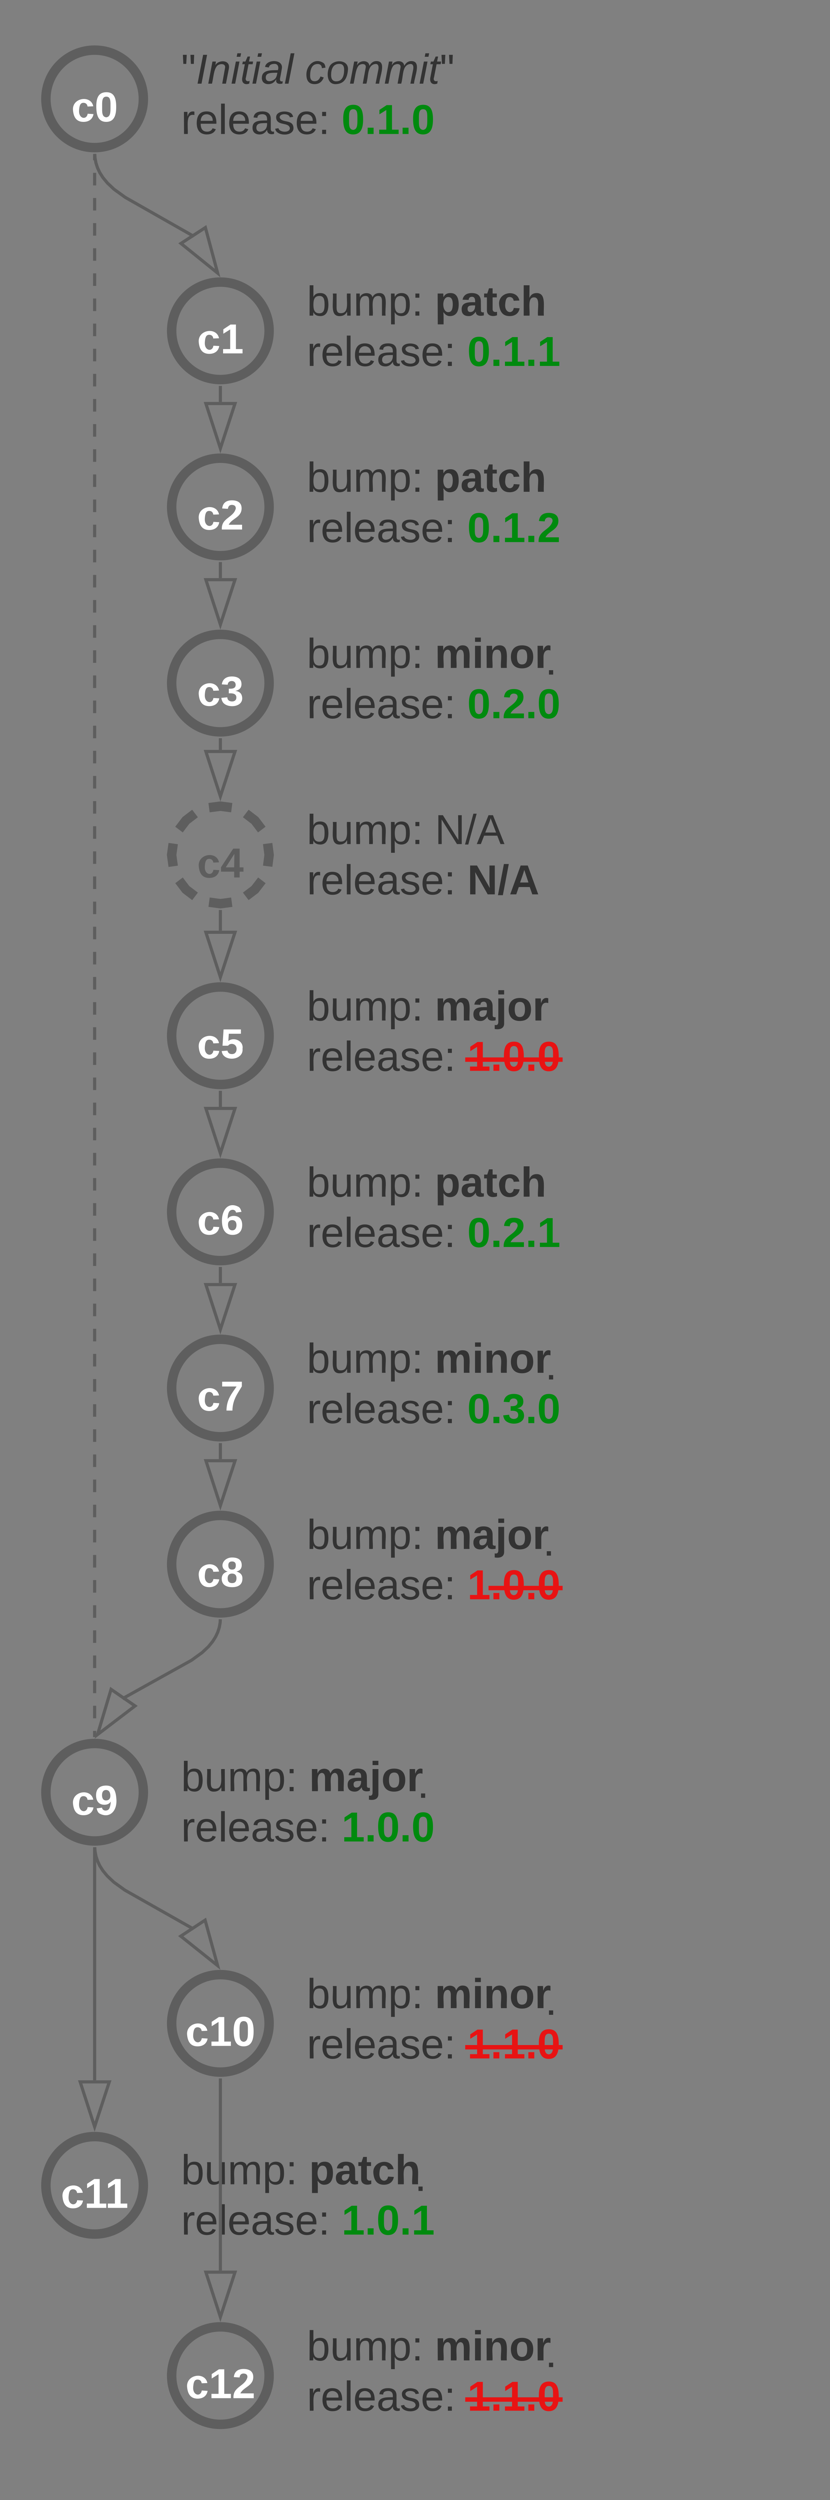 <?xml version="1.0" encoding="UTF-8" standalone="no"?>
<svg
   width="264"
   height="795"
   version="1.1"
   id="svg289"
   sodipodi:docname="git-history-maintenance-branch.svg"
   inkscape:version="1.3 (0e150ed6c4, 2023-07-21)"
   xmlns:inkscape="http://www.inkscape.org/namespaces/inkscape"
   xmlns:sodipodi="http://sodipodi.sourceforge.net/DTD/sodipodi-0.dtd"
   xmlns:xlink="http://www.w3.org/1999/xlink"
   xmlns="http://www.w3.org/2000/svg"
   xmlns:svg="http://www.w3.org/2000/svg"
   xmlns:lucid="lucid">
  <rect width="100%" height="100%" fill="#808080" stroke="none"/>
  <defs
     id="defs290" />
  <sodipodi:namedview
     id="namedview289"
     pagecolor="#ffffff"
     bordercolor="#000000"
     borderopacity="0.25"
     inkscape:showpageshadow="2"
     inkscape:pageopacity="0.0"
     inkscape:pagecheckerboard="0"
     inkscape:deskcolor="#d1d1d1"
     inkscape:zoom="2.2880503"
     inkscape:cx="132.20863"
     inkscape:cy="397.5"
     inkscape:window-width="3840"
     inkscape:window-height="2054"
     inkscape:window-x="-11"
     inkscape:window-y="-11"
     inkscape:window-maximized="1"
     inkscape:current-layer="svg289" />
  <g
     transform="translate(-798 471)"
     lucid:page-tab-id="0_0"
     id="g289"
     style="fill:none">
    <path
       d="M794.24-529.62c0-3.3 2.7-6 6-6h304c3.3 0 6 2.7 6 6v850.6c0 3.3-2.7 6-6 6h-304c-3.3 0-6-2.7-6-6z"
       stroke="#5e5e5e"
       stroke-width="3"
       fill="#fff"
       id="path1"
       style="fill:none" />
    <path
       d="M794.24-474.28h316"
       stroke="#5e5e5e"
       stroke-width="3"
       fill="none"
       id="path2"
       style="fill:none" />
    <use
       xlink:href="#a"
       transform="matrix(1,0,0,1,818.241,-519.618) translate(0 25.222)"
       id="use2"
       style="fill:none" />
    <use
       xlink:href="#b"
       transform="matrix(1,0,0,1,818.241,-519.618) translate(122.543 25.222)"
       id="use3"
       style="fill:none" />
    <use
       xlink:href="#c"
       transform="matrix(1,0,0,1,818.241,-519.618) translate(226.16 25.222)"
       id="use4"
       style="fill:none" />
    <path
       d="M843.6-439.56c0 8.56-6.93 15.5-15.5 15.5-8.55 0-15.5-6.94-15.5-15.5 0-8.56 6.95-15.5 15.5-15.5 8.57 0 15.5 6.94 15.5 15.5z"
       stroke="#5e5e5e"
       stroke-width="3"
       fill="#5e5e5e"
       id="path4"
       style="fill:none" />
    <use
       xlink:href="#d"
       transform="matrix(1,0,0,1,824.613,-443.058) translate(-3.907 10.667)"
       id="use5"
       style="fill:none" />
    <path
       d="M883.6-219.77c0-3.3 2.7-6 6-6h85.95c3.3 0 6 2.7 6 6v44c0 3.32-2.7 6-6 6H889.6c-3.3 0-6-2.68-6-6z"
       fill="none"
       id="path5"
       style="fill:none" />
    <use
       xlink:href="#e"
       transform="matrix(1,0,0,1,895.613,-213.77) translate(0 11.167)"
       id="use6"
       style="fill:none" />
    <use
       xlink:href="#f"
       transform="matrix(1,0,0,1,895.613,-213.77) translate(40.704 11.167)"
       id="use7"
       style="fill:none" />
    <use
       xlink:href="#g"
       transform="matrix(1,0,0,1,895.613,-213.77) translate(0 27.167)"
       id="use8"
       style="fill:none" />
    <use
       xlink:href="#h"
       transform="matrix(1,0,0,1,895.613,-213.77) translate(51.037 27.167)"
       id="use9"
       style="fill:none" />
    <path
       d="M883.6-387.8c0-3.3 2.7-6 6-6h92.7c3.3 0 6 2.7 6 6v44c0 3.32-2.7 6-6 6h-92.7c-3.3 0-6-2.68-6-6z"
       fill="none"
       id="path9"
       style="fill:none" />
    <use
       xlink:href="#i"
       transform="matrix(1,0,0,1,895.613,-381.8) translate(0 11.167)"
       id="use10"
       style="fill:none" />
    <use
       xlink:href="#j"
       transform="matrix(1,0,0,1,895.613,-381.8) translate(40.704 11.167)"
       id="use11"
       style="fill:none" />
    <use
       xlink:href="#k"
       transform="matrix(1,0,0,1,895.613,-381.8) translate(0 27.167)"
       id="use12"
       style="fill:none" />
    <use
       xlink:href="#l"
       transform="matrix(1,0,0,1,895.613,-381.8) translate(51.037 27.167)"
       id="use13"
       style="fill:none" />
    <path
       d="M883.6-331.8c0-3.3 2.7-6 6-6h92.7c3.3 0 6 2.7 6 6v44.02c0 3.3-2.7 6-6 6h-92.7c-3.3 0-6-2.7-6-6z"
       fill="none"
       id="path13"
       style="fill:none" />
    <use
       xlink:href="#m"
       transform="matrix(1,0,0,1,895.613,-325.79) translate(0 11.167)"
       id="use14"
       style="fill:none" />
    <use
       xlink:href="#n"
       transform="matrix(1,0,0,1,895.613,-325.79) translate(40.704 11.167)"
       id="use15"
       style="fill:none" />
    <use
       xlink:href="#k"
       transform="matrix(1,0,0,1,895.613,-325.79) translate(0 27.167)"
       id="use16"
       style="fill:none" />
    <use
       xlink:href="#o"
       transform="matrix(1,0,0,1,895.613,-325.79) translate(51.037 27.167)"
       id="use17"
       style="fill:none" />
    <path
       d="M883.6-275.78c0-3.3 2.7-6 6-6h92.7c3.3 0 6 2.7 6 6v44c0 3.32-2.7 6-6 6h-92.7c-3.3 0-6-2.68-6-6z"
       fill="none"
       id="path17"
       style="fill:none" />
    <use
       xlink:href="#m"
       transform="matrix(1,0,0,1,895.613,-269.78) translate(0 11.167)"
       id="use18"
       style="fill:none" />
    <use
       xlink:href="#p"
       transform="matrix(1,0,0,1,895.613,-269.78) translate(40.704 11.167)"
       id="use19"
       style="fill:none" />
    <use
       xlink:href="#q"
       transform="matrix(1,0,0,1,895.613,-269.78) translate(0 27.167)"
       id="use20"
       style="fill:none" />
    <use
       xlink:href="#r"
       transform="matrix(1,0,0,1,895.613,-269.78) translate(51.037 27.167)"
       id="use21"
       style="fill:none" />
    <path
       d="M828.1-422.04v2m0 4v4m0 4v3.98m0 4v4m0 4v3.98m0 4v4m0 4v4m0 3.98v4m0 4v4m0 3.98v4m0 4v4m0 3.98v4m0 4v4m0 4v3.98m0 4v4m0 4v3.98m0 4v4m0 4v3.98m0 4v4m0 4v4m0 3.98v4m0 4v4m0 3.98v4m0 4v4m0 3.98v4m0 4v4m0 4v3.98m0 4v4m0 4v3.98m0 4v4m0 4v3.98m0 4v4m0 4v4m0 3.98v4m0 4v4m0 3.98v4m0 4v4m0 4v3.98m0 4v4m0 4v3.98m0 4v4m0 4v3.98m0 4v4m0 4v4m0 3.98v4m0 4v4m0 3.98v4m0 4v4m0 3.98v4m0 4v4m0 4v3.98m0 4v4m0 4v3.98m0 4v4m0 4v3.98m0 4v4m0 4v4m0 3.98v4m0 4v4m0 3.98v4m0 4v4m0 3.98v4m0 4v4m0 4v1.98"
       stroke="#5e5e5e"
       fill="none"
       id="path21"
       style="fill:none" />
    <path
       d="M828.1-422.54l.5-.07v.58h-1v-.6zM828.6 81.95l-.5-.07-.5.07v-.58h1z"
       fill="#5e5e5e"
       id="path22"
       style="fill:none" />
    <path
       d="M843.6-461.56c0-3.32 2.7-6 6-6h99c3.3 0 6 2.68 6 6v44c0 3.32-2.7 6-6 6h-99c-3.3 0-6-2.68-6-6z"
       fill="none"
       id="path23"
       style="fill:none" />
    <use
       xlink:href="#s"
       transform="matrix(1,0,0,1,855.613,-455.563) translate(0 11.167)"
       id="use23"
       style="fill:none" />
    <use
       xlink:href="#t"
       transform="matrix(1,0,0,1,855.613,-455.563) translate(39.407 11.167)"
       id="use24"
       style="fill:none" />
    <use
       xlink:href="#k"
       transform="matrix(1,0,0,1,855.613,-455.563) translate(0 27.167)"
       id="use25"
       style="fill:none" />
    <use
       xlink:href="#u"
       transform="matrix(1,0,0,1,855.613,-455.563) translate(51.037 27.167)"
       id="use26"
       style="fill:none" />
    <path
       d="M883.6-365.8c0 8.57-6.93 15.5-15.5 15.5-8.55 0-15.5-6.93-15.5-15.5 0-8.56 6.95-15.5 15.5-15.5 8.57 0 15.5 6.94 15.5 15.5z"
       stroke="#5e5e5e"
       stroke-width="3"
       fill="#5e5e5e"
       id="path26"
       style="fill:none" />
    <use
       xlink:href="#v"
       transform="matrix(1,0,0,1,864.613,-369.295) translate(-3.907 10.667)"
       id="use27"
       style="fill:none" />
    <path
       d="M828.14-422.05l.08 1.26.3 1.62.5 1.54.72 1.53 1 1.57 1.42 1.72 2.1 1.98 3.6 2.6 21.76 12.37"
       stroke="#5e5e5e"
       fill="none"
       id="path27"
       style="fill:none" />
    <path
       d="M828.1-422.54l.5-.07.04.54-1 .06-.03-.6z"
       fill="#5e5e5e"
       id="path28"
       style="fill:none" />
    <path
       d="M867.23-384.16l-11.67-9.43 7.77-5.05z"
       stroke="#5e5e5e"
       fill="#5e5e5e"
       id="path29"
       style="fill:none" />
    <path
       d="M883.6-309.8c0 8.58-6.93 15.5-15.5 15.5-8.55 0-15.5-6.92-15.5-15.5 0-8.55 6.95-15.5 15.5-15.5 8.57 0 15.5 6.95 15.5 15.5z"
       stroke="#5e5e5e"
       stroke-width="3"
       fill="#5e5e5e"
       id="path30"
       style="fill:none" />
    <use
       xlink:href="#w"
       transform="matrix(1,0,0,1,864.613,-313.285) translate(-3.907 10.667)"
       id="use30"
       style="fill:none" />
    <path
       d="M868.1-348.28v5.1"
       stroke="#5e5e5e"
       fill="none"
       id="path31"
       style="fill:none" />
    <path
       d="M868.1-348.78l.5-.07v.58h-1v-.58z"
       fill="#5e5e5e"
       id="path32"
       style="fill:none" />
    <path
       d="M868.1-328.42l-4.62-14.26h9.27z"
       stroke="#5e5e5e"
       fill="#5e5e5e"
       id="path33"
       style="fill:none" />
    <path
       d="M883.6-253.78c0 8.57-6.93 15.5-15.5 15.5-8.55 0-15.5-6.93-15.5-15.5 0-8.56 6.95-15.5 15.5-15.5 8.57 0 15.5 6.94 15.5 15.5z"
       stroke="#5e5e5e"
       stroke-width="3"
       fill="#5e5e5e"
       id="path34"
       style="fill:none" />
    <use
       xlink:href="#x"
       transform="matrix(1,0,0,1,864.613,-257.275) translate(-3.907 10.667)"
       id="use34"
       style="fill:none" />
    <path
       d="M868.1-292.27v5.1"
       stroke="#5e5e5e"
       fill="none"
       id="path35"
       style="fill:none" />
    <path
       d="M868.1-292.77l.5-.07v.58h-1v-.58z"
       fill="#5e5e5e"
       id="path36"
       style="fill:none" />
    <path
       d="M868.1-272.4l-4.62-14.27h9.27z"
       stroke="#5e5e5e"
       fill="#5e5e5e"
       id="path37"
       style="fill:none" />
    <path
       d="M883.6-199.14c0 8.56-6.93 15.5-15.5 15.5-8.55 0-15.5-6.94-15.5-15.5 0-8.56 6.95-15.5 15.5-15.5 8.57 0 15.5 6.94 15.5 15.5z"
       fill-opacity="0"
       id="path38"
       style="fill:none" />
    <path
       d="M881.3-191.07l-2.23 2.9-2.9 2.2m-4.45 1.85l-3.6.48-3.62-.48m-4.46-1.85l-2.9-2.2-2.2-2.9m-1.85-4.46l-.5-3.6.5-3.63m1.84-4.45l2.2-2.9 2.9-2.22m4.46-1.85l3.6-.47 3.62.47m4.46 1.85l2.9 2.22 2.2 2.9m1.86 4.44l.47 3.62-.46 3.6"
       stroke="#5e5e5e"
       stroke-width="3"
       fill="none"
       id="path39"
       style="fill:none" />
    <use
       xlink:href="#y"
       transform="matrix(1,0,0,1,864.613,-202.644) translate(-3.907 10.667)"
       id="use39"
       style="fill:none" />
    <path
       d="M868.1-236.26v3.72"
       stroke="#5e5e5e"
       fill="none"
       id="path40"
       style="fill:none" />
    <path
       d="M868.1-236.76l.5-.07v.58h-1v-.58z"
       fill="#5e5e5e"
       id="path41"
       style="fill:none" />
    <path
       d="M868.1-217.77l-4.62-14.27h9.27z"
       stroke="#5e5e5e"
       fill="#5e5e5e"
       id="path42"
       style="fill:none" />
    <path
       d="M883.6-163.66c0-3.3 2.7-6 6-6h92.7c3.3 0 6 2.7 6 6v44c0 3.33-2.7 6-6 6h-92.7c-3.3 0-6-2.67-6-6z"
       fill="none"
       id="path43"
       style="fill:none" />
    <use
       xlink:href="#i"
       transform="matrix(1,0,0,1,895.613,-157.656) translate(0 11.167)"
       id="use43"
       style="fill:none" />
    <use
       xlink:href="#z"
       transform="matrix(1,0,0,1,895.613,-157.656) translate(40.704 11.167)"
       id="use44"
       style="fill:none" />
    <use
       xlink:href="#k"
       transform="matrix(1,0,0,1,895.613,-157.656) translate(0 27.167)"
       id="use45"
       style="fill:none" />
    <use
       xlink:href="#A"
       transform="matrix(1,0,0,1,895.613,-157.656) translate(51.037 27.167)"
       id="use46"
       style="fill:none" />
    <path
       d="M883.6-107.65c0-3.3 2.7-6 6-6h92.7c3.3 0 6 2.7 6 6v44c0 3.33-2.7 6-6 6h-92.7c-3.3 0-6-2.67-6-6z"
       fill="none"
       id="path46"
       style="fill:none" />
    <use
       xlink:href="#m"
       transform="matrix(1,0,0,1,895.613,-101.646) translate(0 11.167)"
       id="use47"
       style="fill:none" />
    <use
       xlink:href="#n"
       transform="matrix(1,0,0,1,895.613,-101.646) translate(40.704 11.167)"
       id="use48"
       style="fill:none" />
    <use
       xlink:href="#k"
       transform="matrix(1,0,0,1,895.613,-101.646) translate(0 27.167)"
       id="use49"
       style="fill:none" />
    <use
       xlink:href="#B"
       transform="matrix(1,0,0,1,895.613,-101.646) translate(51.037 27.167)"
       id="use50"
       style="fill:none" />
    <path
       d="M883.6-51.64c0-3.3 2.7-6 6-6h92.7c3.3 0 6 2.7 6 6v44c0 3.33-2.7 6-6 6h-92.7c-3.3 0-6-2.67-6-6z"
       fill="none"
       id="path50"
       style="fill:none" />
    <use
       xlink:href="#m"
       transform="matrix(1,0,0,1,895.613,-45.636) translate(0 11.167)"
       id="use51"
       style="fill:none" />
    <use
       xlink:href="#p"
       transform="matrix(1,0,0,1,895.613,-45.636) translate(40.704 11.167)"
       id="use52"
       style="fill:none" />
    <use
       xlink:href="#q"
       transform="matrix(1,0,0,1,895.613,-45.636) translate(0 27.167)"
       id="use53"
       style="fill:none" />
    <use
       xlink:href="#C"
       transform="matrix(1,0,0,1,895.613,-45.636) translate(51.037 27.167)"
       id="use54"
       style="fill:none" />
    <path
       d="M883.6-141.65c0 8.56-6.93 15.5-15.5 15.5-8.55 0-15.5-6.94-15.5-15.5 0-8.56 6.95-15.5 15.5-15.5 8.57 0 15.5 6.94 15.5 15.5z"
       stroke="#5e5e5e"
       stroke-width="3"
       fill="#5e5e5e"
       id="path54"
       style="fill:none" />
    <use
       xlink:href="#D"
       transform="matrix(1,0,0,1,864.613,-145.151) translate(-3.907 10.667)"
       id="use55"
       style="fill:none" />
    <path
       d="M883.6-85.64c0 8.56-6.93 15.5-15.5 15.5-8.55 0-15.5-6.94-15.5-15.5 0-8.56 6.95-15.5 15.5-15.5 8.57 0 15.5 6.94 15.5 15.5z"
       stroke="#5e5e5e"
       stroke-width="3"
       fill="#5e5e5e"
       id="path55"
       style="fill:none" />
    <use
       xlink:href="#E"
       transform="matrix(1,0,0,1,864.613,-89.141) translate(-3.907 10.667)"
       id="use56"
       style="fill:none" />
    <path
       d="M868.1-124.14v5.1"
       stroke="#5e5e5e"
       fill="none"
       id="path56"
       style="fill:none" />
    <path
       d="M868.1-124.64l.5-.06v.57h-1v-.57z"
       fill="#5e5e5e"
       id="path57"
       style="fill:none" />
    <path
       d="M868.1-104.27l-4.62-14.27h9.27z"
       stroke="#5e5e5e"
       fill="#5e5e5e"
       id="path58"
       style="fill:none" />
    <path
       d="M883.6-29.63c0 8.56-6.93 15.5-15.5 15.5-8.55 0-15.5-6.94-15.5-15.5 0-8.56 6.95-15.5 15.5-15.5 8.57 0 15.5 6.94 15.5 15.5z"
       stroke="#5e5e5e"
       stroke-width="3"
       fill="#5e5e5e"
       id="path59"
       style="fill:none" />
    <use
       xlink:href="#F"
       transform="matrix(1,0,0,1,864.613,-33.131) translate(-3.907 10.667)"
       id="use59"
       style="fill:none" />
    <path
       d="M868.1-68.13v5.1"
       stroke="#5e5e5e"
       fill="none"
       id="path60"
       style="fill:none" />
    <path
       d="M868.1-68.63l.5-.06v.58h-1v-.57z"
       fill="#5e5e5e"
       id="path61"
       style="fill:none" />
    <path
       d="M868.1-48.26l-4.62-14.27h9.27z"
       stroke="#5e5e5e"
       fill="#5e5e5e"
       id="path62"
       style="fill:none" />
    <path
       d="M868.1-181.63v6.58"
       stroke="#5e5e5e"
       fill="none"
       id="path63"
       style="fill:none" />
    <path
       d="M868.1-182.13l.5-.07v.58h-1v-.58z"
       fill="#5e5e5e"
       id="path64"
       style="fill:none" />
    <path
       d="M868.1-160.28l-4.62-14.27h9.27z"
       stroke="#5e5e5e"
       fill="#5e5e5e"
       id="path65"
       style="fill:none" />
    <path
       d="M883.6 4.37c0-3.3 2.7-6 6-6h92.7c3.3 0 6 2.7 6 6v44c0 3.33-2.7 6-6 6h-92.7c-3.3 0-6-2.67-6-6z"
       fill="none"
       id="path66"
       style="fill:none" />
    <use
       xlink:href="#m"
       transform="matrix(1,0,0,1,895.613,10.374) translate(0 11.167)"
       id="use66"
       style="fill:none" />
    <use
       xlink:href="#G"
       transform="matrix(1,0,0,1,895.613,10.374) translate(40.704 11.167)"
       id="use67"
       style="fill:none" />
    <use
       xlink:href="#q"
       transform="matrix(1,0,0,1,895.613,10.374) translate(0 27.167)"
       id="use68"
       style="fill:none" />
    <use
       xlink:href="#H"
       transform="matrix(1,0,0,1,895.613,10.374) translate(51.037 27.167)"
       id="use69"
       style="fill:none" />
    <path
       d="M883.6 26.38c0 8.56-6.93 15.5-15.5 15.5-8.55 0-15.5-6.94-15.5-15.5 0-8.56 6.95-15.5 15.5-15.5 8.57 0 15.5 6.94 15.5 15.5z"
       stroke="#5e5e5e"
       stroke-width="3"
       fill="#5e5e5e"
       id="path69"
       style="fill:none" />
    <use
       xlink:href="#I"
       transform="matrix(1,0,0,1,864.613,22.879) translate(-3.907 10.667)"
       id="use70"
       style="fill:none" />
    <path
       d="M868.1-12.12v5.1"
       stroke="#5e5e5e"
       fill="none"
       id="path70"
       style="fill:none" />
    <path
       d="M868.1-12.62l.5-.06v.57h-1v-.58z"
       fill="#5e5e5e"
       id="path71"
       style="fill:none" />
    <path
       d="M868.1 7.75L863.5-6.52h9.27z"
       stroke="#5e5e5e"
       fill="#5e5e5e"
       id="path72"
       style="fill:none" />
    <path
       d="M843.6 98.9c0 8.56-6.93 15.5-15.5 15.5-8.55 0-15.5-6.94-15.5-15.5 0-8.56 6.95-15.5 15.5-15.5 8.57 0 15.5 6.94 15.5 15.5z"
       stroke="#5e5e5e"
       stroke-width="3"
       fill="#5e5e5e"
       id="path73"
       style="fill:none" />
    <g
       id="g73"
       style="fill:none">
      <use
         xlink:href="#J"
         transform="matrix(1,0,0,1,824.613,95.397) translate(-3.907 10.667)"
         id="use73"
         style="fill:none" />
    </g>
    <path
       d="M843.6 81.4c0-3.32 2.7-6 6-6h92.7c3.3 0 6 2.68 6 6v44c0 3.32-2.7 6-6 6h-92.7c-3.3 0-6-2.68-6-6z"
       fill="none"
       id="path74"
       style="fill:none" />
    <g
       id="g77"
       style="fill:none">
      <use
         xlink:href="#m"
         transform="matrix(1,0,0,1,855.613,87.392) translate(0 11.167)"
         id="use74"
         style="fill:none" />
      <use
         xlink:href="#G"
         transform="matrix(1,0,0,1,855.613,87.392) translate(40.704 11.167)"
         id="use75"
         style="fill:none" />
      <use
         xlink:href="#q"
         transform="matrix(1,0,0,1,855.613,87.392) translate(0 27.167)"
         id="use76"
         style="fill:none" />
      <use
         xlink:href="#K"
         transform="matrix(1,0,0,1,855.613,87.392) translate(51.037 27.167)"
         id="use77"
         style="fill:none" />
    </g>
    <path
       d="M868.08 43.9l-.07 1.14-.28 1.52-.47 1.45-.68 1.46-.95 1.5-1.34 1.64-2 1.88-3.35 2.43-22 12.24"
       stroke="#5e5e5e"
       fill="none"
       id="path77"
       style="fill:none" />
    <path
       d="M868.58 43.93l-1-.06.04-.54.5.06.5-.07z"
       fill="#5e5e5e"
       id="path78"
       style="fill:none" />
    <path
       d="M829.03 80.55l4.3-14.37 7.63 5.28z"
       stroke="#5e5e5e"
       fill="#5e5e5e"
       id="path79"
       style="fill:none" />
    <path
       d="M843.6 223.9c0 8.56-6.93 15.5-15.5 15.5-8.55 0-15.5-6.94-15.5-15.5 0-8.56 6.95-15.5 15.5-15.5 8.57 0 15.5 6.94 15.5 15.5z"
       stroke="#5e5e5e"
       stroke-width="3"
       fill="#5e5e5e"
       id="path80"
       style="fill:none" />
    <g
       id="g80"
       style="fill:none">
      <use
         xlink:href="#L"
         transform="matrix(1,0,0,1,824.613,220.401) translate(-7.241 10.667)"
         id="use80"
         style="fill:none" />
    </g>
    <path
       d="M843.6 206.4c0-3.32 2.7-6 6-6h92.7c3.3 0 6 2.68 6 6v44c0 3.32-2.7 6-6 6h-92.7c-3.3 0-6-2.68-6-6z"
       fill="none"
       id="path81"
       style="fill:none" />
    <g
       id="g84"
       style="fill:none">
      <use
         xlink:href="#m"
         transform="matrix(1,0,0,1,855.613,212.396) translate(0 11.167)"
         id="use81"
         style="fill:none" />
      <use
         xlink:href="#M"
         transform="matrix(1,0,0,1,855.613,212.396) translate(40.704 11.167)"
         id="use82"
         style="fill:none" />
      <use
         xlink:href="#q"
         transform="matrix(1,0,0,1,855.613,212.396) translate(0 27.167)"
         id="use83"
         style="fill:none" />
      <use
         xlink:href="#N"
         transform="matrix(1,0,0,1,855.613,212.396) translate(51.037 27.167)"
         id="use84"
         style="fill:none" />
    </g>
    <path
       d="M828.1 116.4v74.1"
       stroke="#5e5e5e"
       fill="none"
       id="path84"
       style="fill:none" />
    <path
       d="M828.1 115.9l.5-.06v.58h-1v-.58z"
       fill="#5e5e5e"
       id="path85"
       style="fill:none" />
    <path
       d="M828.1 205.27L823.5 191h9.27z"
       stroke="#5e5e5e"
       fill="#5e5e5e"
       id="path86"
       style="fill:none" />
    <path
       d="M883.6 150.4c0-3.33 2.7-6 6-6h92.7c3.3 0 6 2.67 6 6v44c0 3.3-2.7 6-6 6h-92.7c-3.3 0-6-2.7-6-6z"
       fill="none"
       id="path87"
       style="fill:none" />
    <g
       id="g90"
       style="fill:none">
      <use
         xlink:href="#m"
         transform="matrix(1,0,0,1,895.613,156.386) translate(0 11.167)"
         id="use87"
         style="fill:none" />
      <use
         xlink:href="#p"
         transform="matrix(1,0,0,1,895.613,156.386) translate(40.704 11.167)"
         id="use88"
         style="fill:none" />
      <use
         xlink:href="#q"
         transform="matrix(1,0,0,1,895.613,156.386) translate(0 27.167)"
         id="use89"
         style="fill:none" />
      <use
         xlink:href="#O"
         transform="matrix(1,0,0,1,895.613,156.386) translate(51.037 27.167)"
         id="use90"
         style="fill:none" />
    </g>
    <path
       d="M883.6 172.4c0 8.55-6.93 15.5-15.5 15.5-8.55 0-15.5-6.95-15.5-15.5 0-8.57 6.95-15.5 15.5-15.5 8.57 0 15.5 6.93 15.5 15.5z"
       stroke="#5e5e5e"
       stroke-width="3"
       fill="#5e5e5e"
       id="path90"
       style="fill:none" />
    <g
       id="g91"
       style="fill:none">
      <use
         xlink:href="#P"
         transform="matrix(1,0,0,1,864.613,168.891) translate(-7.611 10.667)"
         id="use91"
         style="fill:none" />
    </g>
    <path
       d="M828.14 116.4l.08 1.24.3 1.6.5 1.5.7 1.52 1 1.57 1.4 1.7 2.08 1.96 3.53 2.55 21.82 12.35"
       stroke="#5e5e5e"
       fill="none"
       id="path91"
       style="fill:none" />
    <path
       d="M828.1 115.9l.5-.06.04.55-1 .05-.03-.6z"
       fill="#5e5e5e"
       id="path92"
       style="fill:none" />
    <path
       d="M867.22 154.03l-11.72-9.36 7.74-5.1z"
       stroke="#5e5e5e"
       fill="#5e5e5e"
       id="path93"
       style="fill:none" />
    <path
       d="M883.6 262.4c0-3.3 2.7-6 6-6h92.7c3.3 0 6 2.7 6 6v44.02c0 3.3-2.7 6-6 6h-92.7c-3.3 0-6-2.7-6-6z"
       fill="none"
       id="path94"
       style="fill:none" />
    <g
       id="g97"
       style="fill:none">
      <use
         xlink:href="#m"
         transform="matrix(1,0,0,1,895.613,268.406) translate(0 11.167)"
         id="use94"
         style="fill:none" />
      <use
         xlink:href="#p"
         transform="matrix(1,0,0,1,895.613,268.406) translate(40.704 11.167)"
         id="use95"
         style="fill:none" />
      <use
         xlink:href="#q"
         transform="matrix(1,0,0,1,895.613,268.406) translate(0 27.167)"
         id="use96"
         style="fill:none" />
      <use
         xlink:href="#O"
         transform="matrix(1,0,0,1,895.613,268.406) translate(51.037 27.167)"
         id="use97"
         style="fill:none" />
    </g>
    <path
       d="M883.6 284.4c0 8.57-6.93 15.5-15.5 15.5-8.55 0-15.5-6.93-15.5-15.5 0-8.55 6.95-15.5 15.5-15.5 8.57 0 15.5 6.95 15.5 15.5z"
       stroke="#5e5e5e"
       stroke-width="3"
       fill="#5e5e5e"
       id="path97"
       style="fill:none" />
    <g
       id="g98"
       style="fill:none">
      <use
         xlink:href="#Q"
         transform="matrix(1,0,0,1,864.613,280.911) translate(-7.611 10.667)"
         id="use98"
         style="fill:none" />
    </g>
    <path
       d="M868.1 189.9V251"
       stroke="#5e5e5e"
       fill="none"
       id="path98"
       style="fill:none" />
    <path
       d="M868.1 189.4l.5-.06v.58h-1v-.58z"
       fill="#5e5e5e"
       id="path99"
       style="fill:none" />
    <path
       d="M868.1 265.78l-4.62-14.27h9.27z"
       stroke="#5e5e5e"
       fill="#5e5e5e"
       id="path100"
       style="fill:none" />
    <defs
       id="defs289">
      <path
         d="M233-177c-1 41-23 64-60 70L243 0h-38l-65-103H63V0H30v-248c88 3 205-21 203 71zM63-129c60-2 137 13 137-47 0-61-80-42-137-45v92"
         id="R" />
      <path
         d="M100-194c63 0 86 42 84 106H49c0 40 14 67 53 68 26 1 43-12 49-29l28 8c-11 28-37 45-77 45C44 4 14-33 15-96c1-61 26-98 85-98zm52 81c6-60-76-77-97-28-3 7-6 17-6 28h103"
         id="S" />
      <path
         d="M24 0v-261h32V0H24"
         id="T" />
      <path
         d="M141-36C126-15 110 5 73 4 37 3 15-17 15-53c-1-64 63-63 125-63 3-35-9-54-41-54-24 1-41 7-42 31l-33-3c5-37 33-52 76-52 45 0 72 20 72 64v82c-1 20 7 32 28 27v20c-31 9-61-2-59-35zM48-53c0 20 12 33 32 33 41-3 63-29 60-74-43 2-92-5-92 41"
         id="U" />
      <path
         d="M135-143c-3-34-86-38-87 0 15 53 115 12 119 90S17 21 10-45l28-5c4 36 97 45 98 0-10-56-113-15-118-90-4-57 82-63 122-42 12 7 21 19 24 35"
         id="V" />
      <g
         id="a">
        <use
           transform="matrix(0.086,0,0,0.086,0,0)"
           xlink:href="#R"
           id="use100" />
        <use
           transform="matrix(0.086,0,0,0.086,22.383,0)"
           xlink:href="#S"
           id="use101" />
        <use
           transform="matrix(0.086,0,0,0.086,39.667,0)"
           xlink:href="#T"
           id="use102" />
        <use
           transform="matrix(0.086,0,0,0.086,46.494,0)"
           xlink:href="#S"
           id="use103" />
        <use
           transform="matrix(0.086,0,0,0.086,63.778,0)"
           xlink:href="#U"
           id="use104" />
        <use
           transform="matrix(0.086,0,0,0.086,81.062,0)"
           xlink:href="#V"
           id="use105" />
        <use
           transform="matrix(0.086,0,0,0.086,96.617,0)"
           xlink:href="#S"
           id="use106" />
      </g>
      <path
         d="M115-194c53 0 69 39 70 98 0 66-23 100-70 100C84 3 66-7 56-30L54 0H23l1-261h32v101c10-23 28-34 59-34zm-8 174c40 0 45-34 45-75 0-40-5-75-45-74-42 0-51 32-51 76 0 43 10 73 51 73"
         id="W" />
      <path
         d="M114-163C36-179 61-72 57 0H25l-1-190h30c1 12-1 29 2 39 6-27 23-49 58-41v29"
         id="X" />
      <path
         d="M117-194c89-4 53 116 60 194h-32v-121c0-31-8-49-39-48C34-167 62-67 57 0H25l-1-190h30c1 10-1 24 2 32 11-22 29-35 61-36"
         id="Y" />
      <path
         d="M96-169c-40 0-48 33-48 73s9 75 48 75c24 0 41-14 43-38l32 2c-6 37-31 61-74 61-59 0-76-41-82-99-10-93 101-131 147-64 4 7 5 14 7 22l-32 3c-4-21-16-35-41-35"
         id="Z" />
      <path
         d="M106-169C34-169 62-67 57 0H25v-261h32l-1 103c12-21 28-36 61-36 89 0 53 116 60 194h-32v-121c2-32-8-49-39-48"
         id="aa" />
      <g
         id="b">
        <use
           transform="matrix(0.086,0,0,0.086,0,0)"
           xlink:href="#W"
           id="use107" />
        <use
           transform="matrix(0.086,0,0,0.086,17.284,0)"
           xlink:href="#X"
           id="use108" />
        <use
           transform="matrix(0.086,0,0,0.086,27.568,0)"
           xlink:href="#U"
           id="use109" />
        <use
           transform="matrix(0.086,0,0,0.086,44.852,0)"
           xlink:href="#Y"
           id="use110" />
        <use
           transform="matrix(0.086,0,0,0.086,62.136,0)"
           xlink:href="#Z"
           id="use111" />
        <use
           transform="matrix(0.086,0,0,0.086,77.691,0)"
           xlink:href="#aa"
           id="use112" />
      </g>
      <path
         d="M101-251c68 0 85 55 85 127S166 4 100 4C33 4 14-52 14-124c0-73 17-127 87-127zm-1 229c47 0 54-49 54-102s-4-102-53-102c-51 0-55 48-55 102 0 53 5 102 54 102"
         id="ab" />
      <path
         d="M33 0v-38h34V0H33"
         id="ac" />
      <path
         d="M141 0L90-78 38 0H4l68-98-65-92h35l48 74 47-74h35l-64 92 68 98h-35"
         id="ad" />
      <g
         id="c">
        <use
           transform="matrix(0.086,0,0,0.086,0,0)"
           xlink:href="#ab"
           id="use113" />
        <use
           transform="matrix(0.086,0,0,0.086,17.284,0)"
           xlink:href="#ac"
           id="use114" />
        <use
           transform="matrix(0.086,0,0,0.086,25.926,0)"
           xlink:href="#ad"
           id="use115" />
      </g>
      <path
         fill="#fff"
         d="M190-63c-7 42-38 67-86 67-59 0-84-38-90-98-12-110 154-137 174-36l-49 2c-2-19-15-32-35-32-30 0-35 28-38 64-6 74 65 87 74 30"
         id="ae" />
      <path
         fill="#fff"
         d="M101-251c68 0 84 54 84 127C185-50 166 4 99 4S15-52 14-124c-1-75 17-127 87-127zm-1 216c37-5 36-46 36-89s4-89-36-89c-39 0-36 45-36 89 0 43-3 85 36 89"
         id="af" />
      <g
         id="d">
        <use
           transform="matrix(0.037,0,0,0.037,0,0)"
           xlink:href="#ae"
           id="use116" />
        <use
           transform="matrix(0.037,0,0,0.037,7.407,0)"
           xlink:href="#af"
           id="use117" />
      </g>
      <path
         fill="#333"
         d="M115-194c53 0 69 39 70 98 0 66-23 100-70 100C84 3 66-7 56-30L54 0H23l1-261h32v101c10-23 28-34 59-34zm-8 174c40 0 45-34 45-75 0-40-5-75-45-74-42 0-51 32-51 76 0 43 10 73 51 73"
         id="ag" />
      <path
         fill="#333"
         d="M84 4C-5 8 30-112 23-190h32v120c0 31 7 50 39 49 72-2 45-101 50-169h31l1 190h-30c-1-10 1-25-2-33-11 22-28 36-60 37"
         id="ah" />
      <path
         fill="#333"
         d="M210-169c-67 3-38 105-44 169h-31v-121c0-29-5-50-35-48C34-165 62-65 56 0H25l-1-190h30c1 10-1 24 2 32 10-44 99-50 107 0 11-21 27-35 58-36 85-2 47 119 55 194h-31v-121c0-29-5-49-35-48"
         id="ai" />
      <path
         fill="#333"
         d="M115-194c55 1 70 41 70 98S169 2 115 4C84 4 66-9 55-30l1 105H24l-1-265h31l2 30c10-21 28-34 59-34zm-8 174c40 0 45-34 45-75s-6-73-45-74c-42 0-51 32-51 76 0 43 10 73 51 73"
         id="aj" />
      <path
         fill="#333"
         d="M33-154v-36h34v36H33zM33 0v-36h34V0H33"
         id="ak" />
      <g
         id="e">
        <use
           transform="matrix(0.037,0,0,0.037,0,0)"
           xlink:href="#ag"
           id="use118" />
        <use
           transform="matrix(0.037,0,0,0.037,7.407,0)"
           xlink:href="#ah"
           id="use119" />
        <use
           transform="matrix(0.037,0,0,0.037,14.815,0)"
           xlink:href="#ai"
           id="use120" />
        <use
           transform="matrix(0.037,0,0,0.037,25.889,0)"
           xlink:href="#aj"
           id="use121" />
        <use
           transform="matrix(0.037,0,0,0.037,33.296,0)"
           xlink:href="#ak"
           id="use122" />
      </g>
      <path
         fill="#333"
         d="M190 0L58-211 59 0H30v-248h39L202-35l-2-213h31V0h-41"
         id="al" />
      <path
         fill="#333"
         d="M0 4l72-265h28L28 4H0"
         id="am" />
      <path
         fill="#333"
         d="M205 0l-28-72H64L36 0H1l101-248h38L239 0h-34zm-38-99l-47-123c-12 45-31 82-46 123h93"
         id="an" />
      <g
         id="f">
        <use
           transform="matrix(0.037,0,0,0.037,0,0)"
           xlink:href="#al"
           id="use123" />
        <use
           transform="matrix(0.037,0,0,0.037,9.593,0)"
           xlink:href="#am"
           id="use124" />
        <use
           transform="matrix(0.037,0,0,0.037,13.296,0)"
           xlink:href="#an"
           id="use125" />
      </g>
      <path
         fill="#333"
         d="M114-163C36-179 61-72 57 0H25l-1-190h30c1 12-1 29 2 39 6-27 23-49 58-41v29"
         id="ao" />
      <path
         fill="#333"
         d="M100-194c63 0 86 42 84 106H49c0 40 14 67 53 68 26 1 43-12 49-29l28 8c-11 28-37 45-77 45C44 4 14-33 15-96c1-61 26-98 85-98zm52 81c6-60-76-77-97-28-3 7-6 17-6 28h103"
         id="ap" />
      <path
         fill="#333"
         d="M24 0v-261h32V0H24"
         id="aq" />
      <path
         fill="#333"
         d="M141-36C126-15 110 5 73 4 37 3 15-17 15-53c-1-64 63-63 125-63 3-35-9-54-41-54-24 1-41 7-42 31l-33-3c5-37 33-52 76-52 45 0 72 20 72 64v82c-1 20 7 32 28 27v20c-31 9-61-2-59-35zM48-53c0 20 12 33 32 33 41-3 63-29 60-74-43 2-92-5-92 41"
         id="ar" />
      <path
         fill="#333"
         d="M135-143c-3-34-86-38-87 0 15 53 115 12 119 90S17 21 10-45l28-5c4 36 97 45 98 0-10-56-113-15-118-90-4-57 82-63 122-42 12 7 21 19 24 35"
         id="as" />
      <g
         id="g">
        <use
           transform="matrix(0.037,0,0,0.037,0,0)"
           xlink:href="#ao"
           id="use126" />
        <use
           transform="matrix(0.037,0,0,0.037,4.407,0)"
           xlink:href="#ap"
           id="use127" />
        <use
           transform="matrix(0.037,0,0,0.037,11.815,0)"
           xlink:href="#aq"
           id="use128" />
        <use
           transform="matrix(0.037,0,0,0.037,14.741,0)"
           xlink:href="#ap"
           id="use129" />
        <use
           transform="matrix(0.037,0,0,0.037,22.148,0)"
           xlink:href="#ar"
           id="use130" />
        <use
           transform="matrix(0.037,0,0,0.037,29.556,0)"
           xlink:href="#as"
           id="use131" />
        <use
           transform="matrix(0.037,0,0,0.037,36.222,0)"
           xlink:href="#ap"
           id="use132" />
        <use
           transform="matrix(0.037,0,0,0.037,43.63,0)"
           xlink:href="#ak"
           id="use133" />
      </g>
      <path
         fill="#333"
         d="M175 0L67-191c6 58 2 128 3 191H24v-248h59L193-55c-6-58-2-129-3-193h46V0h-61"
         id="at" />
      <path
         fill="#333"
         d="M4 7l51-268h42L46 7H4"
         id="au" />
      <path
         fill="#333"
         d="M199 0l-22-63H83L61 0H9l90-248h61L250 0h-51zm-33-102l-36-108c-10 38-24 72-36 108h72"
         id="av" />
      <g
         id="h">
        <use
           transform="matrix(0.037,0,0,0.037,0,0)"
           xlink:href="#at"
           id="use134" />
        <use
           transform="matrix(0.037,0,0,0.037,9.593,0)"
           xlink:href="#au"
           id="use135" />
        <use
           transform="matrix(0.037,0,0,0.037,13.296,0)"
           xlink:href="#av"
           id="use136" />
      </g>
      <g
         id="i">
        <use
           transform="matrix(0.037,0,0,0.037,0,0)"
           xlink:href="#ag"
           id="use137" />
        <use
           transform="matrix(0.037,0,0,0.037,7.407,0)"
           xlink:href="#ah"
           id="use138" />
        <use
           transform="matrix(0.037,0,0,0.037,14.815,0)"
           xlink:href="#ai"
           id="use139" />
        <use
           transform="matrix(0.037,0,0,0.037,25.889,0)"
           xlink:href="#aj"
           id="use140" />
        <use
           transform="matrix(0.037,0,0,0.037,33.296,0)"
           xlink:href="#ak"
           id="use141" />
      </g>
      <path
         fill="#333"
         d="M135-194c53 0 70 44 70 98 0 56-19 98-73 100-31 1-45-17-59-34 3 33 2 69 2 105H25l-1-265h48c2 10 0 23 3 31 11-24 29-35 60-35zM114-30c33 0 39-31 40-66 0-38-9-64-40-64-56 0-55 130 0 130"
         id="aw" />
      <path
         fill="#333"
         d="M133-34C117-15 103 5 69 4 32 3 11-16 11-54c-1-60 55-63 116-61 1-26-3-47-28-47-18 1-26 9-28 27l-52-2c7-38 36-58 82-57s74 22 75 68l1 82c-1 14 12 18 25 15v27c-30 8-71 5-69-32zm-48 3c29 0 43-24 42-57-32 0-66-3-65 30 0 17 8 27 23 27"
         id="ax" />
      <path
         fill="#333"
         d="M115-3C79 11 28 4 28-45v-112H4v-33h27l15-45h31v45h36v33H77v99c-1 23 16 31 38 25v30"
         id="ay" />
      <path
         fill="#333"
         d="M190-63c-7 42-38 67-86 67-59 0-84-38-90-98-12-110 154-137 174-36l-49 2c-2-19-15-32-35-32-30 0-35 28-38 64-6 74 65 87 74 30"
         id="az" />
      <path
         fill="#333"
         d="M114-157C55-157 80-60 75 0H25v-261h50l-1 109c12-26 28-41 61-42 86-1 58 113 63 194h-50c-7-57 23-157-34-157"
         id="aA" />
      <g
         id="j">
        <use
           transform="matrix(0.037,0,0,0.037,0,0)"
           xlink:href="#aw"
           id="use142" />
        <use
           transform="matrix(0.037,0,0,0.037,8.111,0)"
           xlink:href="#ax"
           id="use143" />
        <use
           transform="matrix(0.037,0,0,0.037,15.519,0)"
           xlink:href="#ay"
           id="use144" />
        <use
           transform="matrix(0.037,0,0,0.037,19.926,0)"
           xlink:href="#az"
           id="use145" />
        <use
           transform="matrix(0.037,0,0,0.037,27.333,0)"
           xlink:href="#aA"
           id="use146" />
      </g>
      <g
         id="k">
        <use
           transform="matrix(0.037,0,0,0.037,0,0)"
           xlink:href="#ao"
           id="use147" />
        <use
           transform="matrix(0.037,0,0,0.037,4.407,0)"
           xlink:href="#ap"
           id="use148" />
        <use
           transform="matrix(0.037,0,0,0.037,11.815,0)"
           xlink:href="#aq"
           id="use149" />
        <use
           transform="matrix(0.037,0,0,0.037,14.741,0)"
           xlink:href="#ap"
           id="use150" />
        <use
           transform="matrix(0.037,0,0,0.037,22.148,0)"
           xlink:href="#ar"
           id="use151" />
        <use
           transform="matrix(0.037,0,0,0.037,29.556,0)"
           xlink:href="#as"
           id="use152" />
        <use
           transform="matrix(0.037,0,0,0.037,36.222,0)"
           xlink:href="#ap"
           id="use153" />
        <use
           transform="matrix(0.037,0,0,0.037,43.63,0)"
           xlink:href="#ak"
           id="use154" />
      </g>
      <path
         fill="#008a0e"
         d="M101-251c68 0 84 54 84 127C185-50 166 4 99 4S15-52 14-124c-1-75 17-127 87-127zm-1 216c37-5 36-46 36-89s4-89-36-89c-39 0-36 45-36 89 0 43-3 85 36 89"
         id="aB" />
      <path
         fill="#008a0e"
         d="M24 0v-54h51V0H24"
         id="aC" />
      <path
         fill="#008a0e"
         d="M23 0v-37h61v-169l-59 37v-38l62-41h46v211h57V0H23"
         id="aD" />
      <g
         id="l">
        <use
           transform="matrix(0.037,0,0,0.037,0,0)"
           xlink:href="#aB"
           id="use155" />
        <use
           transform="matrix(0.037,0,0,0.037,7.407,0)"
           xlink:href="#aC"
           id="use156" />
        <use
           transform="matrix(0.037,0,0,0.037,11.111,0)"
           xlink:href="#aD"
           id="use157" />
        <use
           transform="matrix(0.037,0,0,0.037,18.519,0)"
           xlink:href="#aC"
           id="use158" />
        <use
           transform="matrix(0.037,0,0,0.037,22.222,0)"
           xlink:href="#aD"
           id="use159" />
      </g>
      <g
         id="m">
        <use
           transform="matrix(0.037,0,0,0.037,0,0)"
           xlink:href="#ag"
           id="use160" />
        <use
           transform="matrix(0.037,0,0,0.037,7.407,0)"
           xlink:href="#ah"
           id="use161" />
        <use
           transform="matrix(0.037,0,0,0.037,14.815,0)"
           xlink:href="#ai"
           id="use162" />
        <use
           transform="matrix(0.037,0,0,0.037,25.889,0)"
           xlink:href="#aj"
           id="use163" />
        <use
           transform="matrix(0.037,0,0,0.037,33.296,0)"
           xlink:href="#ak"
           id="use164" />
      </g>
      <g
         id="n">
        <use
           transform="matrix(0.037,0,0,0.037,0,0)"
           xlink:href="#aw"
           id="use165" />
        <use
           transform="matrix(0.037,0,0,0.037,8.111,0)"
           xlink:href="#ax"
           id="use166" />
        <use
           transform="matrix(0.037,0,0,0.037,15.519,0)"
           xlink:href="#ay"
           id="use167" />
        <use
           transform="matrix(0.037,0,0,0.037,19.926,0)"
           xlink:href="#az"
           id="use168" />
        <use
           transform="matrix(0.037,0,0,0.037,27.333,0)"
           xlink:href="#aA"
           id="use169" />
      </g>
      <path
         fill="#008a0e"
         d="M182-182c0 78-84 86-111 141h115V0H12c-6-101 99-100 120-180 1-22-12-31-33-32-23 0-32 14-35 34l-49-3c5-45 32-70 84-70 51 0 83 22 83 69"
         id="aE" />
      <g
         id="o">
        <use
           transform="matrix(0.037,0,0,0.037,0,0)"
           xlink:href="#aB"
           id="use170" />
        <use
           transform="matrix(0.037,0,0,0.037,7.407,0)"
           xlink:href="#aC"
           id="use171" />
        <use
           transform="matrix(0.037,0,0,0.037,11.111,0)"
           xlink:href="#aD"
           id="use172" />
        <use
           transform="matrix(0.037,0,0,0.037,18.519,0)"
           xlink:href="#aC"
           id="use173" />
        <use
           transform="matrix(0.037,0,0,0.037,22.222,0)"
           xlink:href="#aE"
           id="use174" />
      </g>
      <path
         fill="#333"
         d="M220-157c-53 9-28 100-34 157h-49v-107c1-27-5-49-29-50C55-147 81-57 75 0H25l-1-190h47c2 12-1 28 3 38 10-53 101-56 108 0 13-22 24-43 59-42 82 1 51 116 57 194h-49v-107c-1-25-5-48-29-50"
         id="aF" />
      <path
         fill="#333"
         d="M25-224v-37h50v37H25zM25 0v-190h50V0H25"
         id="aG" />
      <path
         fill="#333"
         d="M135-194c87-1 58 113 63 194h-50c-7-57 23-157-34-157-59 0-34 97-39 157H25l-1-190h47c2 12-1 28 3 38 12-26 28-41 61-42"
         id="aH" />
      <path
         fill="#333"
         d="M110-194c64 0 96 36 96 99 0 64-35 99-97 99-61 0-95-36-95-99 0-62 34-99 96-99zm-1 164c35 0 45-28 45-65 0-40-10-65-43-65-34 0-45 26-45 65 0 36 10 65 43 65"
         id="aI" />
      <path
         fill="#333"
         d="M135-150c-39-12-60 13-60 57V0H25l-1-190h47c2 13-1 29 3 40 6-28 27-53 61-41v41"
         id="aJ" />
      <g
         id="p">
        <use
           transform="matrix(0.037,0,0,0.037,0,0)"
           xlink:href="#aF"
           id="use175" />
        <use
           transform="matrix(0.037,0,0,0.037,11.852,0)"
           xlink:href="#aG"
           id="use176" />
        <use
           transform="matrix(0.037,0,0,0.037,15.556,0)"
           xlink:href="#aH"
           id="use177" />
        <use
           transform="matrix(0.037,0,0,0.037,23.667,0)"
           xlink:href="#aI"
           id="use178" />
        <use
           transform="matrix(0.037,0,0,0.037,31.778,0)"
           xlink:href="#aJ"
           id="use179" />
        <path
           fill="#333"
           d="M36.3.72h1.33v1.4H36.3z"
           id="path179" />
      </g>
      <g
         id="q">
        <use
           transform="matrix(0.037,0,0,0.037,0,0)"
           xlink:href="#ao"
           id="use180" />
        <use
           transform="matrix(0.037,0,0,0.037,4.407,0)"
           xlink:href="#ap"
           id="use181" />
        <use
           transform="matrix(0.037,0,0,0.037,11.815,0)"
           xlink:href="#aq"
           id="use182" />
        <use
           transform="matrix(0.037,0,0,0.037,14.741,0)"
           xlink:href="#ap"
           id="use183" />
        <use
           transform="matrix(0.037,0,0,0.037,22.148,0)"
           xlink:href="#ar"
           id="use184" />
        <use
           transform="matrix(0.037,0,0,0.037,29.556,0)"
           xlink:href="#as"
           id="use185" />
        <use
           transform="matrix(0.037,0,0,0.037,36.222,0)"
           xlink:href="#ap"
           id="use186" />
        <use
           transform="matrix(0.037,0,0,0.037,43.63,0)"
           xlink:href="#ak"
           id="use187" />
      </g>
      <g
         id="r">
        <use
           transform="matrix(0.037,0,0,0.037,0,0)"
           xlink:href="#aB"
           id="use188" />
        <use
           transform="matrix(0.037,0,0,0.037,7.407,0)"
           xlink:href="#aC"
           id="use189" />
        <use
           transform="matrix(0.037,0,0,0.037,11.111,0)"
           xlink:href="#aE"
           id="use190" />
        <use
           transform="matrix(0.037,0,0,0.037,18.519,0)"
           xlink:href="#aC"
           id="use191" />
        <use
           transform="matrix(0.037,0,0,0.037,22.222,0)"
           xlink:href="#aB"
           id="use192" />
      </g>
      <path
         fill="#333"
         d="M109-170H84l-4-78h32zm-65 0H19l-4-78h33"
         id="aK" />
      <path
         fill="#333"
         d="M14 0l48-248h34L48 0H14"
         id="aL" />
      <path
         fill="#333"
         d="M67-158c22-48 132-52 116 29L158 0h-32l25-140c3-38-53-32-70-12C52-117 51-52 38 0H6l36-190h30"
         id="aM" />
      <path
         fill="#333"
         d="M50-231l6-30h32l-6 30H50zM6 0l37-190h31L37 0H6"
         id="aN" />
      <path
         fill="#333"
         d="M51-54c-9 22 5 41 31 30L79-1C43 14 10-4 19-52l22-115H19l5-23h22l19-43h21l-9 43h35l-4 23H73"
         id="aO" />
      <path
         fill="#333"
         d="M165-48c-4 18 1 34 23 27l-3 20c-29 8-62 0-52-35h-2C116-14 99 4 63 4 30 4 8-16 8-49c0-68 71-67 138-67 10-26 0-56-31-54-26 1-42 9-47 31l-32-5c8-67 160-71 144 15-5 28-9 54-15 81zM42-50c3 52 80 24 89-6 7-12 7-24 11-38-47 1-103-4-100 44"
         id="aP" />
      <path
         fill="#333"
         d="M6 0l50-261h32L37 0H6"
         id="aQ" />
      <g
         id="s">
        <use
           transform="matrix(0.037,0,0,0.037,0,0)"
           xlink:href="#aK"
           id="use193" />
        <use
           transform="matrix(0.037,0,0,0.037,4.704,0)"
           xlink:href="#aL"
           id="use194" />
        <use
           transform="matrix(0.037,0,0,0.037,8.407,0)"
           xlink:href="#aM"
           id="use195" />
        <use
           transform="matrix(0.037,0,0,0.037,15.815,0)"
           xlink:href="#aN"
           id="use196" />
        <use
           transform="matrix(0.037,0,0,0.037,18.741,0)"
           xlink:href="#aO"
           id="use197" />
        <use
           transform="matrix(0.037,0,0,0.037,22.444,0)"
           xlink:href="#aN"
           id="use198" />
        <use
           transform="matrix(0.037,0,0,0.037,25.37,0)"
           xlink:href="#aP"
           id="use199" />
        <use
           transform="matrix(0.037,0,0,0.037,32.778,0)"
           xlink:href="#aQ"
           id="use200" />
      </g>
      <path
         fill="#333"
         d="M44-68c0 29 11 47 38 47 30 0 42-19 51-41l28 9C148-21 126 4 82 4 31 4 10-29 12-85c3-77 74-140 146-93 12 8 15 23 18 40l-31 5c-1-22-13-36-36-36-52 0-65 49-65 101"
         id="aR" />
      <path
         fill="#333"
         d="M30-147c31-64 166-65 159 27C183-49 158 1 86 4 9 8 1-88 30-147zM88-20c53 0 68-48 68-100 0-31-11-51-44-50-52 1-68 46-68 97 0 32 13 53 44 53"
         id="aS" />
      <path
         fill="#333"
         d="M248-111c6-24 9-61-24-58-72 9-57 108-77 169h-31l26-142c3-37-50-30-64-10C52-115 50-51 37 0H6l36-190h30c-1 10-6 24-4 32 13-43 101-52 105 5 13-22 29-41 61-41 90 0 28 129 23 194h-31"
         id="aT" />
      <g
         id="t">
        <use
           transform="matrix(0.037,0,0,0.037,0,0)"
           xlink:href="#aR"
           id="use201" />
        <use
           transform="matrix(0.037,0,0,0.037,6.667,0)"
           xlink:href="#aS"
           id="use202" />
        <use
           transform="matrix(0.037,0,0,0.037,14.074,0)"
           xlink:href="#aT"
           id="use203" />
        <use
           transform="matrix(0.037,0,0,0.037,25.148,0)"
           xlink:href="#aT"
           id="use204" />
        <use
           transform="matrix(0.037,0,0,0.037,36.222,0)"
           xlink:href="#aN"
           id="use205" />
        <use
           transform="matrix(0.037,0,0,0.037,39.148,0)"
           xlink:href="#aO"
           id="use206" />
        <use
           transform="matrix(0.037,0,0,0.037,42.852,0)"
           xlink:href="#aK"
           id="use207" />
      </g>
      <g
         id="u">
        <use
           transform="matrix(0.037,0,0,0.037,0,0)"
           xlink:href="#aB"
           id="use208" />
        <use
           transform="matrix(0.037,0,0,0.037,7.407,0)"
           xlink:href="#aC"
           id="use209" />
        <use
           transform="matrix(0.037,0,0,0.037,11.111,0)"
           xlink:href="#aD"
           id="use210" />
        <use
           transform="matrix(0.037,0,0,0.037,18.519,0)"
           xlink:href="#aC"
           id="use211" />
        <use
           transform="matrix(0.037,0,0,0.037,22.222,0)"
           xlink:href="#aB"
           id="use212" />
      </g>
      <path
         fill="#fff"
         d="M23 0v-37h61v-169l-59 37v-38l62-41h46v211h57V0H23"
         id="aU" />
      <g
         id="v">
        <use
           transform="matrix(0.037,0,0,0.037,0,0)"
           xlink:href="#ae"
           id="use213" />
        <use
           transform="matrix(0.037,0,0,0.037,7.407,0)"
           xlink:href="#aU"
           id="use214" />
      </g>
      <path
         fill="#fff"
         d="M182-182c0 78-84 86-111 141h115V0H12c-6-101 99-100 120-180 1-22-12-31-33-32-23 0-32 14-35 34l-49-3c5-45 32-70 84-70 51 0 83 22 83 69"
         id="aV" />
      <g
         id="w">
        <use
           transform="matrix(0.037,0,0,0.037,0,0)"
           xlink:href="#ae"
           id="use215" />
        <use
           transform="matrix(0.037,0,0,0.037,7.407,0)"
           xlink:href="#aV"
           id="use216" />
      </g>
      <path
         fill="#fff"
         d="M128-127c34 4 56 21 59 58 7 91-148 94-172 28-4-9-6-17-7-26l51-5c1 24 16 35 40 36 23 0 39-12 38-36-1-31-31-36-65-34v-40c32 2 59-3 59-33 0-20-13-33-34-33s-33 13-35 32l-50-3c6-44 37-68 86-68 50 0 83 20 83 66 0 35-22 52-53 58"
         id="aW" />
      <g
         id="x">
        <use
           transform="matrix(0.037,0,0,0.037,0,0)"
           xlink:href="#ae"
           id="use217" />
        <use
           transform="matrix(0.037,0,0,0.037,7.407,0)"
           xlink:href="#aW"
           id="use218" />
      </g>
      <path
         fill="#5e5e5e"
         d="M190-63c-7 42-38 67-86 67-59 0-84-38-90-98-12-110 154-137 174-36l-49 2c-2-19-15-32-35-32-30 0-35 28-38 64-6 74 65 87 74 30"
         id="aX" />
      <path
         fill="#5e5e5e"
         d="M165-50V0h-47v-50H5v-38l105-160h55v161h33v37h-33zm-47-37l2-116L46-87h72"
         id="aY" />
      <g
         id="y">
        <use
           transform="matrix(0.037,0,0,0.037,0,0)"
           xlink:href="#aX"
           id="use219" />
        <use
           transform="matrix(0.037,0,0,0.037,7.407,0)"
           xlink:href="#aY"
           id="use220" />
      </g>
      <path
         fill="#333"
         d="M25-224v-37h50v37H25zM75 22c2 45-34 59-81 51V38c22 5 31-5 31-27v-201h50V22"
         id="aZ" />
      <g
         id="z">
        <use
           transform="matrix(0.037,0,0,0.037,0,0)"
           xlink:href="#aF"
           id="use221" />
        <use
           transform="matrix(0.037,0,0,0.037,11.852,0)"
           xlink:href="#ax"
           id="use222" />
        <use
           transform="matrix(0.037,0,0,0.037,19.259,0)"
           xlink:href="#aZ"
           id="use223" />
        <use
           transform="matrix(0.037,0,0,0.037,22.963,0)"
           xlink:href="#aI"
           id="use224" />
        <use
           transform="matrix(0.037,0,0,0.037,31.074,0)"
           xlink:href="#aJ"
           id="use225" />
      </g>
      <path
         fill="#e81313"
         d="M23 0v-37h61v-169l-59 37v-38l62-41h46v211h57V0H23"
         id="ba" />
      <path
         fill="#e81313"
         d="M24 0v-54h51V0H24"
         id="bb" />
      <path
         fill="#e81313"
         d="M101-251c68 0 84 54 84 127C185-50 166 4 99 4S15-52 14-124c-1-75 17-127 87-127zm-1 216c37-5 36-46 36-89s4-89-36-89c-39 0-36 45-36 89 0 43-3 85 36 89"
         id="bc" />
      <g
         id="A">
        <use
           transform="matrix(0.037,0,0,0.037,0,0)"
           xlink:href="#ba"
           id="use226" />
        <use
           transform="matrix(0.037,0,0,0.037,7.407,0)"
           xlink:href="#bb"
           id="use227" />
        <use
           transform="matrix(0.037,0,0,0.037,11.111,0)"
           xlink:href="#bc"
           id="use228" />
        <use
           transform="matrix(0.037,0,0,0.037,18.519,0)"
           xlink:href="#bb"
           id="use229" />
        <use
           transform="matrix(0.037,0,0,0.037,22.222,0)"
           xlink:href="#bc"
           id="use230" />
        <path
           fill="#e81313"
           d="M-.67-4.27H30.3v1.4H-.68z"
           id="path230" />
      </g>
      <g
         id="B">
        <use
           transform="matrix(0.037,0,0,0.037,0,0)"
           xlink:href="#aB"
           id="use231" />
        <use
           transform="matrix(0.037,0,0,0.037,7.407,0)"
           xlink:href="#aC"
           id="use232" />
        <use
           transform="matrix(0.037,0,0,0.037,11.111,0)"
           xlink:href="#aE"
           id="use233" />
        <use
           transform="matrix(0.037,0,0,0.037,18.519,0)"
           xlink:href="#aC"
           id="use234" />
        <use
           transform="matrix(0.037,0,0,0.037,22.222,0)"
           xlink:href="#aD"
           id="use235" />
      </g>
      <path
         fill="#008a0e"
         d="M128-127c34 4 56 21 59 58 7 91-148 94-172 28-4-9-6-17-7-26l51-5c1 24 16 35 40 36 23 0 39-12 38-36-1-31-31-36-65-34v-40c32 2 59-3 59-33 0-20-13-33-34-33s-33 13-35 32l-50-3c6-44 37-68 86-68 50 0 83 20 83 66 0 35-22 52-53 58"
         id="bd" />
      <g
         id="C">
        <use
           transform="matrix(0.037,0,0,0.037,0,0)"
           xlink:href="#aB"
           id="use236" />
        <use
           transform="matrix(0.037,0,0,0.037,7.407,0)"
           xlink:href="#aC"
           id="use237" />
        <use
           transform="matrix(0.037,0,0,0.037,11.111,0)"
           xlink:href="#bd"
           id="use238" />
        <use
           transform="matrix(0.037,0,0,0.037,18.519,0)"
           xlink:href="#aC"
           id="use239" />
        <use
           transform="matrix(0.037,0,0,0.037,22.222,0)"
           xlink:href="#aB"
           id="use240" />
      </g>
      <path
         fill="#fff"
         d="M139-81c0-46-55-55-73-27H18l9-140h149v37H72l-4 63c44-38 133-4 122 66C201 21 21 35 11-62l49-4c5 18 15 30 39 30 26 0 40-18 40-45"
         id="be" />
      <g
         id="D">
        <use
           transform="matrix(0.037,0,0,0.037,0,0)"
           xlink:href="#ae"
           id="use241" />
        <use
           transform="matrix(0.037,0,0,0.037,7.407,0)"
           xlink:href="#be"
           id="use242" />
      </g>
      <path
         fill="#fff"
         d="M115-159c48 0 72 30 72 78 0 54-30 85-83 85-64 0-91-50-91-122 0-98 58-163 141-120 15 8 21 24 27 44l-47 6c-5-31-48-31-61-4-7 14-11 33-11 60 9-17 28-27 53-27zM102-35c24 0 36-20 36-45s-11-43-37-43c-23 0-36 14-36 38 0 27 11 50 37 50"
         id="bf" />
      <g
         id="E">
        <use
           transform="matrix(0.037,0,0,0.037,0,0)"
           xlink:href="#ae"
           id="use243" />
        <use
           transform="matrix(0.037,0,0,0.037,7.407,0)"
           xlink:href="#bf"
           id="use244" />
      </g>
      <path
         fill="#fff"
         d="M52 0c1-96 47-148 87-207H15v-41h169v40c-36 62-79 113-81 208H52"
         id="bg" />
      <g
         id="F">
        <use
           transform="matrix(0.037,0,0,0.037,0,0)"
           xlink:href="#ae"
           id="use245" />
        <use
           transform="matrix(0.037,0,0,0.037,7.407,0)"
           xlink:href="#bg"
           id="use246" />
      </g>
      <g
         id="G">
        <use
           transform="matrix(0.037,0,0,0.037,0,0)"
           xlink:href="#aF"
           id="use247" />
        <use
           transform="matrix(0.037,0,0,0.037,11.852,0)"
           xlink:href="#ax"
           id="use248" />
        <use
           transform="matrix(0.037,0,0,0.037,19.259,0)"
           xlink:href="#aZ"
           id="use249" />
        <use
           transform="matrix(0.037,0,0,0.037,22.963,0)"
           xlink:href="#aI"
           id="use250" />
        <use
           transform="matrix(0.037,0,0,0.037,31.074,0)"
           xlink:href="#aJ"
           id="use251" />
        <path
           fill="#333"
           d="M35.6.72h1.32v1.4H35.6z"
           id="path251" />
      </g>
      <g
         id="H">
        <use
           transform="matrix(0.037,0,0,0.037,0,0)"
           xlink:href="#ba"
           id="use252" />
        <use
           transform="matrix(0.037,0,0,0.037,7.407,0)"
           xlink:href="#bb"
           id="use253" />
        <use
           transform="matrix(0.037,0,0,0.037,11.111,0)"
           xlink:href="#bc"
           id="use254" />
        <use
           transform="matrix(0.037,0,0,0.037,18.519,0)"
           xlink:href="#bb"
           id="use255" />
        <use
           transform="matrix(0.037,0,0,0.037,22.222,0)"
           xlink:href="#bc"
           id="use256" />
        <path
           fill="#e81313"
           d="M6.74-4.27H30.3v1.4H6.74z"
           id="path256" />
      </g>
      <path
         fill="#fff"
         d="M138-131c27 9 52 24 51 61 0 53-36 74-89 74S11-19 11-69c0-35 22-54 51-61-78-25-46-121 38-121 51 0 83 19 83 66 0 30-18 49-45 54zm-38-16c24 0 32-13 32-36 1-23-11-34-32-34-22 0-33 12-32 34 0 22 9 36 32 36zm1 116c27 0 37-17 37-43 0-25-13-39-39-39-24 0-37 15-37 40 0 27 11 42 39 42"
         id="bh" />
      <g
         id="I">
        <use
           transform="matrix(0.037,0,0,0.037,0,0)"
           xlink:href="#ae"
           id="use257" />
        <use
           transform="matrix(0.037,0,0,0.037,7.407,0)"
           xlink:href="#bh"
           id="use258" />
      </g>
      <path
         fill="#fff"
         d="M99-251c69 0 84 53 88 123 5 99-61 162-144 118-15-8-21-25-26-45l46-6c4 31 50 33 63 7 7-15 12-36 12-60-9 18-29 28-54 28-48 0-72-32-72-82 0-55 31-83 87-83zm-1 128c24 0 37-16 37-39 0-27-10-51-37-51-25 0-35 19-35 45 0 25 10 45 35 45"
         id="bi" />
      <g
         id="J">
        <use
           transform="matrix(0.037,0,0,0.037,0,0)"
           xlink:href="#ae"
           id="use259" />
        <use
           transform="matrix(0.037,0,0,0.037,7.407,0)"
           xlink:href="#bi"
           id="use260" />
      </g>
      <g
         id="K">
        <use
           transform="matrix(0.037,0,0,0.037,0,0)"
           xlink:href="#aD"
           id="use261" />
        <use
           transform="matrix(0.037,0,0,0.037,7.407,0)"
           xlink:href="#aC"
           id="use262" />
        <use
           transform="matrix(0.037,0,0,0.037,11.111,0)"
           xlink:href="#aB"
           id="use263" />
        <use
           transform="matrix(0.037,0,0,0.037,18.519,0)"
           xlink:href="#aC"
           id="use264" />
        <use
           transform="matrix(0.037,0,0,0.037,22.222,0)"
           xlink:href="#aB"
           id="use265" />
      </g>
      <g
         id="L">
        <use
           transform="matrix(0.037,0,0,0.037,0,0)"
           xlink:href="#ae"
           id="use266" />
        <use
           transform="matrix(0.037,0,0,0.037,7.407,0)"
           xlink:href="#aU"
           id="use267" />
        <use
           transform="matrix(0.037,0,0,0.037,14.074,0)"
           xlink:href="#aU"
           id="use268" />
      </g>
      <g
         id="M">
        <use
           transform="matrix(0.037,0,0,0.037,0,0)"
           xlink:href="#aw"
           id="use269" />
        <use
           transform="matrix(0.037,0,0,0.037,8.111,0)"
           xlink:href="#ax"
           id="use270" />
        <use
           transform="matrix(0.037,0,0,0.037,15.519,0)"
           xlink:href="#ay"
           id="use271" />
        <use
           transform="matrix(0.037,0,0,0.037,19.926,0)"
           xlink:href="#az"
           id="use272" />
        <use
           transform="matrix(0.037,0,0,0.037,27.333,0)"
           xlink:href="#aA"
           id="use273" />
        <path
           fill="#333"
           d="M34.78.72h1.33v1.4H34.8z"
           id="path273" />
      </g>
      <g
         id="N">
        <use
           transform="matrix(0.037,0,0,0.037,0,0)"
           xlink:href="#aD"
           id="use274" />
        <use
           transform="matrix(0.037,0,0,0.037,7.407,0)"
           xlink:href="#aC"
           id="use275" />
        <use
           transform="matrix(0.037,0,0,0.037,11.111,0)"
           xlink:href="#aB"
           id="use276" />
        <use
           transform="matrix(0.037,0,0,0.037,18.519,0)"
           xlink:href="#aC"
           id="use277" />
        <use
           transform="matrix(0.037,0,0,0.037,22.222,0)"
           xlink:href="#aD"
           id="use278" />
      </g>
      <g
         id="O">
        <use
           transform="matrix(0.037,0,0,0.037,0,0)"
           xlink:href="#ba"
           id="use279" />
        <use
           transform="matrix(0.037,0,0,0.037,7.407,0)"
           xlink:href="#bb"
           id="use280" />
        <use
           transform="matrix(0.037,0,0,0.037,11.111,0)"
           xlink:href="#ba"
           id="use281" />
        <use
           transform="matrix(0.037,0,0,0.037,18.519,0)"
           xlink:href="#bb"
           id="use282" />
        <use
           transform="matrix(0.037,0,0,0.037,22.222,0)"
           xlink:href="#bc"
           id="use283" />
        <path
           fill="#e81313"
           d="M-.67-4.27H30.3v1.4H-.68z"
           id="path283" />
      </g>
      <g
         id="P">
        <use
           transform="matrix(0.037,0,0,0.037,0,0)"
           xlink:href="#ae"
           id="use284" />
        <use
           transform="matrix(0.037,0,0,0.037,7.407,0)"
           xlink:href="#aU"
           id="use285" />
        <use
           transform="matrix(0.037,0,0,0.037,14.815,0)"
           xlink:href="#af"
           id="use286" />
      </g>
      <g
         id="Q">
        <use
           transform="matrix(0.037,0,0,0.037,0,0)"
           xlink:href="#ae"
           id="use287" />
        <use
           transform="matrix(0.037,0,0,0.037,7.407,0)"
           xlink:href="#aU"
           id="use288" />
        <use
           transform="matrix(0.037,0,0,0.037,14.815,0)"
           xlink:href="#aV"
           id="use289" />
      </g>
    </defs>
  </g>
</svg>
